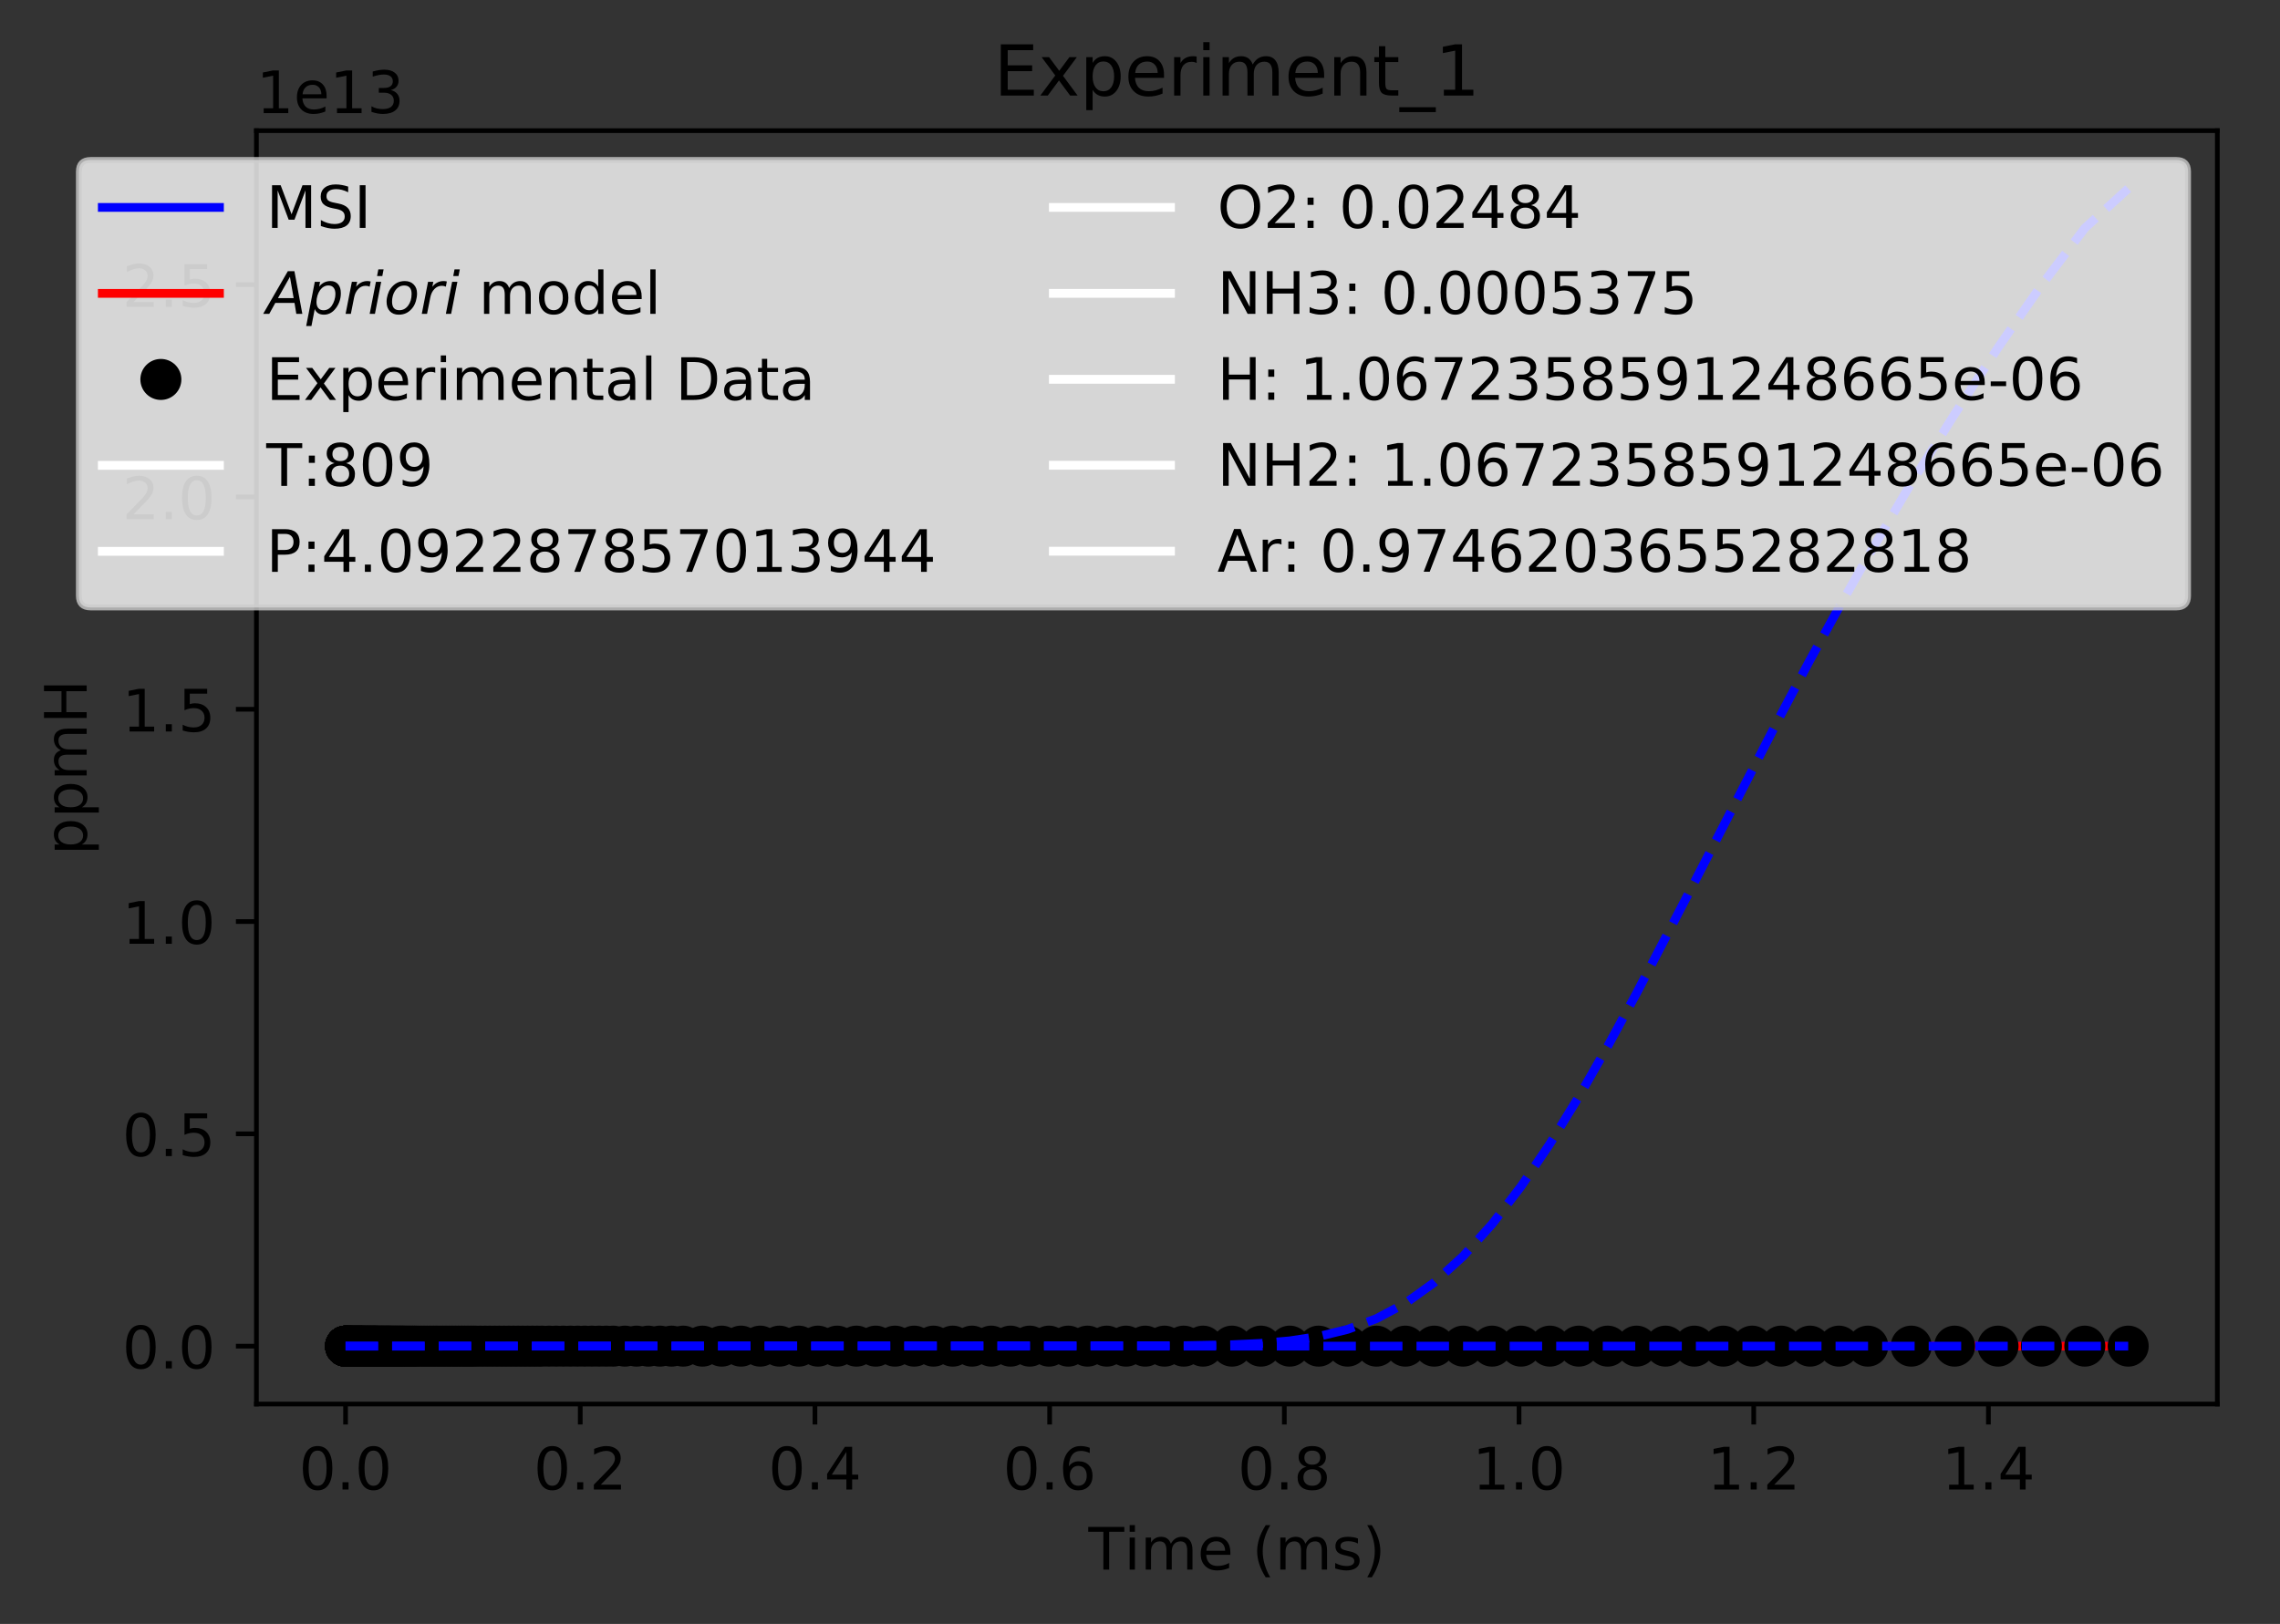 <?xml version="1.0" encoding="utf-8" standalone="no"?>
<!DOCTYPE svg PUBLIC "-//W3C//DTD SVG 1.1//EN"
  "http://www.w3.org/Graphics/SVG/1.1/DTD/svg11.dtd">
<!-- Created with matplotlib (https://matplotlib.org/) -->
<svg height="277.314pt" version="1.1" viewBox="0 0 389.281 277.314" width="389.281pt" xmlns="http://www.w3.org/2000/svg" xmlns:xlink="http://www.w3.org/1999/xlink">
 <rect x="0" y="0" width="389.281" height="277.314" fill="#333333" stroke="none"/>
 <defs>
  <style type="text/css">
*{stroke-linecap:butt;stroke-linejoin:round;}
  </style>
 </defs>
 <g id="figure_1">
  <g id="patch_1">
   <path d="M 0 277.314 
L 389.281 277.314 
L 389.281 0 
L 0 0 
z
" style="fill:none;"/>
  </g>
  <g id="axes_1">
   <g id="patch_2">
    <path d="M 43.781 239.758 
L 378.581 239.758 
L 378.581 22.318 
L 43.781 22.318 
z
" style="fill:none;"/>
   </g>
   <g id="matplotlib.axis_1">
    <g id="xtick_1">
     <g id="line2d_1">
      <defs>
       <path d="M 0 0 
L 0 3.5 
" id="m89e7e39c78" style="stroke:#000000;stroke-width:0.8;"/>
      </defs>
      <g>
       <use style="stroke:#000000;stroke-width:0.8;" x="58.999" xlink:href="#m89e7e39c78" y="239.758"/>
      </g>
     </g>
     <g id="text_1">
      <!-- 0.0 -->
      <defs>
       <path d="M 31.781 66.406 
Q 24.172 66.406 20.328 58.906 
Q 16.5 51.422 16.5 36.375 
Q 16.5 21.391 20.328 13.891 
Q 24.172 6.391 31.781 6.391 
Q 39.453 6.391 43.281 13.891 
Q 47.125 21.391 47.125 36.375 
Q 47.125 51.422 43.281 58.906 
Q 39.453 66.406 31.781 66.406 
z
M 31.781 74.219 
Q 44.047 74.219 50.516 64.516 
Q 56.984 54.828 56.984 36.375 
Q 56.984 17.969 50.516 8.266 
Q 44.047 -1.422 31.781 -1.422 
Q 19.531 -1.422 13.062 8.266 
Q 6.594 17.969 6.594 36.375 
Q 6.594 54.828 13.062 64.516 
Q 19.531 74.219 31.781 74.219 
z
" id="DejaVuSans-48"/>
       <path d="M 10.688 12.406 
L 21 12.406 
L 21 0 
L 10.688 0 
z
" id="DejaVuSans-46"/>
      </defs>
      <g transform="translate(51.048 254.357)scale(0.1 -0.1)">
       <use xlink:href="#DejaVuSans-48"/>
       <use x="63.623" xlink:href="#DejaVuSans-46"/>
       <use x="95.41" xlink:href="#DejaVuSans-48"/>
      </g>
     </g>
    </g>
    <g id="xtick_2">
     <g id="line2d_2">
      <g>
       <use style="stroke:#000000;stroke-width:0.8;" x="99.071" xlink:href="#m89e7e39c78" y="239.758"/>
      </g>
     </g>
     <g id="text_2">
      <!-- 0.2 -->
      <defs>
       <path d="M 19.188 8.297 
L 53.609 8.297 
L 53.609 0 
L 7.328 0 
L 7.328 8.297 
Q 12.938 14.109 22.625 23.891 
Q 32.328 33.688 34.812 36.531 
Q 39.547 41.844 41.422 45.531 
Q 43.312 49.219 43.312 52.781 
Q 43.312 58.594 39.234 62.25 
Q 35.156 65.922 28.609 65.922 
Q 23.969 65.922 18.812 64.312 
Q 13.672 62.703 7.812 59.422 
L 7.812 69.391 
Q 13.766 71.781 18.938 73 
Q 24.125 74.219 28.422 74.219 
Q 39.75 74.219 46.484 68.547 
Q 53.219 62.891 53.219 53.422 
Q 53.219 48.922 51.531 44.891 
Q 49.859 40.875 45.406 35.406 
Q 44.188 33.984 37.641 27.219 
Q 31.109 20.453 19.188 8.297 
z
" id="DejaVuSans-50"/>
      </defs>
      <g transform="translate(91.119 254.357)scale(0.1 -0.1)">
       <use xlink:href="#DejaVuSans-48"/>
       <use x="63.623" xlink:href="#DejaVuSans-46"/>
       <use x="95.41" xlink:href="#DejaVuSans-50"/>
      </g>
     </g>
    </g>
    <g id="xtick_3">
     <g id="line2d_3">
      <g>
       <use style="stroke:#000000;stroke-width:0.8;" x="139.142" xlink:href="#m89e7e39c78" y="239.758"/>
      </g>
     </g>
     <g id="text_3">
      <!-- 0.4 -->
      <defs>
       <path d="M 37.797 64.312 
L 12.891 25.391 
L 37.797 25.391 
z
M 35.203 72.906 
L 47.609 72.906 
L 47.609 25.391 
L 58.016 25.391 
L 58.016 17.188 
L 47.609 17.188 
L 47.609 0 
L 37.797 0 
L 37.797 17.188 
L 4.891 17.188 
L 4.891 26.703 
z
" id="DejaVuSans-52"/>
      </defs>
      <g transform="translate(131.19 254.357)scale(0.1 -0.1)">
       <use xlink:href="#DejaVuSans-48"/>
       <use x="63.623" xlink:href="#DejaVuSans-46"/>
       <use x="95.41" xlink:href="#DejaVuSans-52"/>
      </g>
     </g>
    </g>
    <g id="xtick_4">
     <g id="line2d_4">
      <g>
       <use style="stroke:#000000;stroke-width:0.8;" x="179.213" xlink:href="#m89e7e39c78" y="239.758"/>
      </g>
     </g>
     <g id="text_4">
      <!-- 0.6 -->
      <defs>
       <path d="M 33.016 40.375 
Q 26.375 40.375 22.484 35.828 
Q 18.609 31.297 18.609 23.391 
Q 18.609 15.531 22.484 10.953 
Q 26.375 6.391 33.016 6.391 
Q 39.656 6.391 43.531 10.953 
Q 47.406 15.531 47.406 23.391 
Q 47.406 31.297 43.531 35.828 
Q 39.656 40.375 33.016 40.375 
z
M 52.594 71.297 
L 52.594 62.312 
Q 48.875 64.062 45.094 64.984 
Q 41.312 65.922 37.594 65.922 
Q 27.828 65.922 22.672 59.328 
Q 17.531 52.734 16.797 39.406 
Q 19.672 43.656 24.016 45.922 
Q 28.375 48.188 33.594 48.188 
Q 44.578 48.188 50.953 41.516 
Q 57.328 34.859 57.328 23.391 
Q 57.328 12.156 50.688 5.359 
Q 44.047 -1.422 33.016 -1.422 
Q 20.359 -1.422 13.672 8.266 
Q 6.984 17.969 6.984 36.375 
Q 6.984 53.656 15.188 63.938 
Q 23.391 74.219 37.203 74.219 
Q 40.922 74.219 44.703 73.484 
Q 48.484 72.75 52.594 71.297 
z
" id="DejaVuSans-54"/>
      </defs>
      <g transform="translate(171.261 254.357)scale(0.1 -0.1)">
       <use xlink:href="#DejaVuSans-48"/>
       <use x="63.623" xlink:href="#DejaVuSans-46"/>
       <use x="95.41" xlink:href="#DejaVuSans-54"/>
      </g>
     </g>
    </g>
    <g id="xtick_5">
     <g id="line2d_5">
      <g>
       <use style="stroke:#000000;stroke-width:0.8;" x="219.284" xlink:href="#m89e7e39c78" y="239.758"/>
      </g>
     </g>
     <g id="text_5">
      <!-- 0.8 -->
      <defs>
       <path d="M 31.781 34.625 
Q 24.75 34.625 20.719 30.859 
Q 16.703 27.094 16.703 20.516 
Q 16.703 13.922 20.719 10.156 
Q 24.75 6.391 31.781 6.391 
Q 38.812 6.391 42.859 10.172 
Q 46.922 13.969 46.922 20.516 
Q 46.922 27.094 42.891 30.859 
Q 38.875 34.625 31.781 34.625 
z
M 21.922 38.812 
Q 15.578 40.375 12.031 44.719 
Q 8.5 49.078 8.5 55.328 
Q 8.5 64.062 14.719 69.141 
Q 20.953 74.219 31.781 74.219 
Q 42.672 74.219 48.875 69.141 
Q 55.078 64.062 55.078 55.328 
Q 55.078 49.078 51.531 44.719 
Q 48 40.375 41.703 38.812 
Q 48.828 37.156 52.797 32.312 
Q 56.781 27.484 56.781 20.516 
Q 56.781 9.906 50.312 4.234 
Q 43.844 -1.422 31.781 -1.422 
Q 19.734 -1.422 13.25 4.234 
Q 6.781 9.906 6.781 20.516 
Q 6.781 27.484 10.781 32.312 
Q 14.797 37.156 21.922 38.812 
z
M 18.312 54.391 
Q 18.312 48.734 21.844 45.562 
Q 25.391 42.391 31.781 42.391 
Q 38.141 42.391 41.719 45.562 
Q 45.312 48.734 45.312 54.391 
Q 45.312 60.062 41.719 63.234 
Q 38.141 66.406 31.781 66.406 
Q 25.391 66.406 21.844 63.234 
Q 18.312 60.062 18.312 54.391 
z
" id="DejaVuSans-56"/>
      </defs>
      <g transform="translate(211.332 254.357)scale(0.1 -0.1)">
       <use xlink:href="#DejaVuSans-48"/>
       <use x="63.623" xlink:href="#DejaVuSans-46"/>
       <use x="95.41" xlink:href="#DejaVuSans-56"/>
      </g>
     </g>
    </g>
    <g id="xtick_6">
     <g id="line2d_6">
      <g>
       <use style="stroke:#000000;stroke-width:0.8;" x="259.355" xlink:href="#m89e7e39c78" y="239.758"/>
      </g>
     </g>
     <g id="text_6">
      <!-- 1.0 -->
      <defs>
       <path d="M 12.406 8.297 
L 28.516 8.297 
L 28.516 63.922 
L 10.984 60.406 
L 10.984 69.391 
L 28.422 72.906 
L 38.281 72.906 
L 38.281 8.297 
L 54.391 8.297 
L 54.391 0 
L 12.406 0 
z
" id="DejaVuSans-49"/>
      </defs>
      <g transform="translate(251.403 254.357)scale(0.1 -0.1)">
       <use xlink:href="#DejaVuSans-49"/>
       <use x="63.623" xlink:href="#DejaVuSans-46"/>
       <use x="95.41" xlink:href="#DejaVuSans-48"/>
      </g>
     </g>
    </g>
    <g id="xtick_7">
     <g id="line2d_7">
      <g>
       <use style="stroke:#000000;stroke-width:0.8;" x="299.426" xlink:href="#m89e7e39c78" y="239.758"/>
      </g>
     </g>
     <g id="text_7">
      <!-- 1.2 -->
      <g transform="translate(291.474 254.357)scale(0.1 -0.1)">
       <use xlink:href="#DejaVuSans-49"/>
       <use x="63.623" xlink:href="#DejaVuSans-46"/>
       <use x="95.41" xlink:href="#DejaVuSans-50"/>
      </g>
     </g>
    </g>
    <g id="xtick_8">
     <g id="line2d_8">
      <g>
       <use style="stroke:#000000;stroke-width:0.8;" x="339.497" xlink:href="#m89e7e39c78" y="239.758"/>
      </g>
     </g>
     <g id="text_8">
      <!-- 1.4 -->
      <g transform="translate(331.546 254.357)scale(0.1 -0.1)">
       <use xlink:href="#DejaVuSans-49"/>
       <use x="63.623" xlink:href="#DejaVuSans-46"/>
       <use x="95.41" xlink:href="#DejaVuSans-52"/>
      </g>
     </g>
    </g>
    <g id="text_9">
     <!-- Time (ms) -->
     <defs>
      <path d="M -0.297 72.906 
L 61.375 72.906 
L 61.375 64.594 
L 35.5 64.594 
L 35.5 0 
L 25.594 0 
L 25.594 64.594 
L -0.297 64.594 
z
" id="DejaVuSans-84"/>
      <path d="M 9.422 54.688 
L 18.406 54.688 
L 18.406 0 
L 9.422 0 
z
M 9.422 75.984 
L 18.406 75.984 
L 18.406 64.594 
L 9.422 64.594 
z
" id="DejaVuSans-105"/>
      <path d="M 52 44.188 
Q 55.375 50.25 60.062 53.125 
Q 64.75 56 71.094 56 
Q 79.641 56 84.281 50.016 
Q 88.922 44.047 88.922 33.016 
L 88.922 0 
L 79.891 0 
L 79.891 32.719 
Q 79.891 40.578 77.094 44.375 
Q 74.312 48.188 68.609 48.188 
Q 61.625 48.188 57.562 43.547 
Q 53.516 38.922 53.516 30.906 
L 53.516 0 
L 44.484 0 
L 44.484 32.719 
Q 44.484 40.625 41.703 44.406 
Q 38.922 48.188 33.109 48.188 
Q 26.219 48.188 22.156 43.531 
Q 18.109 38.875 18.109 30.906 
L 18.109 0 
L 9.078 0 
L 9.078 54.688 
L 18.109 54.688 
L 18.109 46.188 
Q 21.188 51.219 25.484 53.609 
Q 29.781 56 35.688 56 
Q 41.656 56 45.828 52.969 
Q 50 49.953 52 44.188 
z
" id="DejaVuSans-109"/>
      <path d="M 56.203 29.594 
L 56.203 25.203 
L 14.891 25.203 
Q 15.484 15.922 20.484 11.062 
Q 25.484 6.203 34.422 6.203 
Q 39.594 6.203 44.453 7.469 
Q 49.312 8.734 54.109 11.281 
L 54.109 2.781 
Q 49.266 0.734 44.188 -0.344 
Q 39.109 -1.422 33.891 -1.422 
Q 20.797 -1.422 13.156 6.188 
Q 5.516 13.812 5.516 26.812 
Q 5.516 40.234 12.766 48.109 
Q 20.016 56 32.328 56 
Q 43.359 56 49.781 48.891 
Q 56.203 41.797 56.203 29.594 
z
M 47.219 32.234 
Q 47.125 39.594 43.094 43.984 
Q 39.062 48.391 32.422 48.391 
Q 24.906 48.391 20.391 44.141 
Q 15.875 39.891 15.188 32.172 
z
" id="DejaVuSans-101"/>
      <path id="DejaVuSans-32"/>
      <path d="M 31 75.875 
Q 24.469 64.656 21.281 53.656 
Q 18.109 42.672 18.109 31.391 
Q 18.109 20.125 21.312 9.062 
Q 24.516 -2 31 -13.188 
L 23.188 -13.188 
Q 15.875 -1.703 12.234 9.375 
Q 8.594 20.453 8.594 31.391 
Q 8.594 42.281 12.203 53.312 
Q 15.828 64.359 23.188 75.875 
z
" id="DejaVuSans-40"/>
      <path d="M 44.281 53.078 
L 44.281 44.578 
Q 40.484 46.531 36.375 47.5 
Q 32.281 48.484 27.875 48.484 
Q 21.188 48.484 17.844 46.438 
Q 14.5 44.391 14.5 40.281 
Q 14.5 37.156 16.891 35.375 
Q 19.281 33.594 26.516 31.984 
L 29.594 31.297 
Q 39.156 29.25 43.188 25.516 
Q 47.219 21.781 47.219 15.094 
Q 47.219 7.469 41.188 3.016 
Q 35.156 -1.422 24.609 -1.422 
Q 20.219 -1.422 15.453 -0.562 
Q 10.688 0.297 5.422 2 
L 5.422 11.281 
Q 10.406 8.688 15.234 7.391 
Q 20.062 6.109 24.812 6.109 
Q 31.156 6.109 34.562 8.281 
Q 37.984 10.453 37.984 14.406 
Q 37.984 18.062 35.516 20.016 
Q 33.062 21.969 24.703 23.781 
L 21.578 24.516 
Q 13.234 26.266 9.516 29.906 
Q 5.812 33.547 5.812 39.891 
Q 5.812 47.609 11.281 51.797 
Q 16.75 56 26.812 56 
Q 31.781 56 36.172 55.266 
Q 40.578 54.547 44.281 53.078 
z
" id="DejaVuSans-115"/>
      <path d="M 8.016 75.875 
L 15.828 75.875 
Q 23.141 64.359 26.781 53.312 
Q 30.422 42.281 30.422 31.391 
Q 30.422 20.453 26.781 9.375 
Q 23.141 -1.703 15.828 -13.188 
L 8.016 -13.188 
Q 14.5 -2 17.703 9.062 
Q 20.906 20.125 20.906 31.391 
Q 20.906 42.672 17.703 53.656 
Q 14.5 64.656 8.016 75.875 
z
" id="DejaVuSans-41"/>
     </defs>
     <g transform="translate(185.828 268.035)scale(0.1 -0.1)">
      <use xlink:href="#DejaVuSans-84"/>
      <use x="61.037" xlink:href="#DejaVuSans-105"/>
      <use x="88.82" xlink:href="#DejaVuSans-109"/>
      <use x="186.232" xlink:href="#DejaVuSans-101"/>
      <use x="247.756" xlink:href="#DejaVuSans-32"/>
      <use x="279.543" xlink:href="#DejaVuSans-40"/>
      <use x="318.557" xlink:href="#DejaVuSans-109"/>
      <use x="415.969" xlink:href="#DejaVuSans-115"/>
      <use x="468.068" xlink:href="#DejaVuSans-41"/>
     </g>
    </g>
   </g>
   <g id="matplotlib.axis_2">
    <g id="ytick_1">
     <g id="line2d_9">
      <defs>
       <path d="M 0 0 
L -3.5 0 
" id="m36a1867fe9" style="stroke:#000000;stroke-width:0.8;"/>
      </defs>
      <g>
       <use style="stroke:#000000;stroke-width:0.8;" x="43.781" xlink:href="#m36a1867fe9" y="229.874"/>
      </g>
     </g>
     <g id="text_10">
      <!-- 0.0 -->
      <g transform="translate(20.878 233.674)scale(0.1 -0.1)">
       <use xlink:href="#DejaVuSans-48"/>
       <use x="63.623" xlink:href="#DejaVuSans-46"/>
       <use x="95.41" xlink:href="#DejaVuSans-48"/>
      </g>
     </g>
    </g>
    <g id="ytick_2">
     <g id="line2d_10">
      <g>
       <use style="stroke:#000000;stroke-width:0.8;" x="43.781" xlink:href="#m36a1867fe9" y="193.621"/>
      </g>
     </g>
     <g id="text_11">
      <!-- 0.5 -->
      <defs>
       <path d="M 10.797 72.906 
L 49.516 72.906 
L 49.516 64.594 
L 19.828 64.594 
L 19.828 46.734 
Q 21.969 47.469 24.109 47.828 
Q 26.266 48.188 28.422 48.188 
Q 40.625 48.188 47.75 41.5 
Q 54.891 34.812 54.891 23.391 
Q 54.891 11.625 47.562 5.094 
Q 40.234 -1.422 26.906 -1.422 
Q 22.312 -1.422 17.547 -0.641 
Q 12.797 0.141 7.719 1.703 
L 7.719 11.625 
Q 12.109 9.234 16.797 8.062 
Q 21.484 6.891 26.703 6.891 
Q 35.156 6.891 40.078 11.328 
Q 45.016 15.766 45.016 23.391 
Q 45.016 31 40.078 35.438 
Q 35.156 39.891 26.703 39.891 
Q 22.75 39.891 18.812 39.016 
Q 14.891 38.141 10.797 36.281 
z
" id="DejaVuSans-53"/>
      </defs>
      <g transform="translate(20.878 197.42)scale(0.1 -0.1)">
       <use xlink:href="#DejaVuSans-48"/>
       <use x="63.623" xlink:href="#DejaVuSans-46"/>
       <use x="95.41" xlink:href="#DejaVuSans-53"/>
      </g>
     </g>
    </g>
    <g id="ytick_3">
     <g id="line2d_11">
      <g>
       <use style="stroke:#000000;stroke-width:0.8;" x="43.781" xlink:href="#m36a1867fe9" y="157.368"/>
      </g>
     </g>
     <g id="text_12">
      <!-- 1.0 -->
      <g transform="translate(20.878 161.167)scale(0.1 -0.1)">
       <use xlink:href="#DejaVuSans-49"/>
       <use x="63.623" xlink:href="#DejaVuSans-46"/>
       <use x="95.41" xlink:href="#DejaVuSans-48"/>
      </g>
     </g>
    </g>
    <g id="ytick_4">
     <g id="line2d_12">
      <g>
       <use style="stroke:#000000;stroke-width:0.8;" x="43.781" xlink:href="#m36a1867fe9" y="121.114"/>
      </g>
     </g>
     <g id="text_13">
      <!-- 1.5 -->
      <g transform="translate(20.878 124.913)scale(0.1 -0.1)">
       <use xlink:href="#DejaVuSans-49"/>
       <use x="63.623" xlink:href="#DejaVuSans-46"/>
       <use x="95.41" xlink:href="#DejaVuSans-53"/>
      </g>
     </g>
    </g>
    <g id="ytick_5">
     <g id="line2d_13">
      <g>
       <use style="stroke:#000000;stroke-width:0.8;" x="43.781" xlink:href="#m36a1867fe9" y="84.861"/>
      </g>
     </g>
     <g id="text_14">
      <!-- 2.0 -->
      <g transform="translate(20.878 88.66)scale(0.1 -0.1)">
       <use xlink:href="#DejaVuSans-50"/>
       <use x="63.623" xlink:href="#DejaVuSans-46"/>
       <use x="95.41" xlink:href="#DejaVuSans-48"/>
      </g>
     </g>
    </g>
    <g id="ytick_6">
     <g id="line2d_14">
      <g>
       <use style="stroke:#000000;stroke-width:0.8;" x="43.781" xlink:href="#m36a1867fe9" y="48.607"/>
      </g>
     </g>
     <g id="text_15">
      <!-- 2.5 -->
      <g transform="translate(20.878 52.407)scale(0.1 -0.1)">
       <use xlink:href="#DejaVuSans-50"/>
       <use x="63.623" xlink:href="#DejaVuSans-46"/>
       <use x="95.41" xlink:href="#DejaVuSans-53"/>
      </g>
     </g>
    </g>
    <g id="text_16">
     <!-- ppmH -->
     <defs>
      <path d="M 18.109 8.203 
L 18.109 -20.797 
L 9.078 -20.797 
L 9.078 54.688 
L 18.109 54.688 
L 18.109 46.391 
Q 20.953 51.266 25.266 53.625 
Q 29.594 56 35.594 56 
Q 45.562 56 51.781 48.094 
Q 58.016 40.188 58.016 27.297 
Q 58.016 14.406 51.781 6.484 
Q 45.562 -1.422 35.594 -1.422 
Q 29.594 -1.422 25.266 0.953 
Q 20.953 3.328 18.109 8.203 
z
M 48.688 27.297 
Q 48.688 37.203 44.609 42.844 
Q 40.531 48.484 33.406 48.484 
Q 26.266 48.484 22.188 42.844 
Q 18.109 37.203 18.109 27.297 
Q 18.109 17.391 22.188 11.75 
Q 26.266 6.109 33.406 6.109 
Q 40.531 6.109 44.609 11.75 
Q 48.688 17.391 48.688 27.297 
z
" id="DejaVuSans-112"/>
      <path d="M 9.812 72.906 
L 19.672 72.906 
L 19.672 43.016 
L 55.516 43.016 
L 55.516 72.906 
L 65.375 72.906 
L 65.375 0 
L 55.516 0 
L 55.516 34.719 
L 19.672 34.719 
L 19.672 0 
L 9.812 0 
z
" id="DejaVuSans-72"/>
     </defs>
     <g transform="translate(14.798 146.017)rotate(-90)scale(0.1 -0.1)">
      <use xlink:href="#DejaVuSans-112"/>
      <use x="63.477" xlink:href="#DejaVuSans-112"/>
      <use x="126.953" xlink:href="#DejaVuSans-109"/>
      <use x="224.365" xlink:href="#DejaVuSans-72"/>
     </g>
    </g>
    <g id="text_17">
     <!-- 1e13 -->
     <defs>
      <path d="M 40.578 39.312 
Q 47.656 37.797 51.625 33 
Q 55.609 28.219 55.609 21.188 
Q 55.609 10.406 48.188 4.484 
Q 40.766 -1.422 27.094 -1.422 
Q 22.516 -1.422 17.656 -0.516 
Q 12.797 0.391 7.625 2.203 
L 7.625 11.719 
Q 11.719 9.328 16.594 8.109 
Q 21.484 6.891 26.812 6.891 
Q 36.078 6.891 40.938 10.547 
Q 45.797 14.203 45.797 21.188 
Q 45.797 27.641 41.281 31.266 
Q 36.766 34.906 28.719 34.906 
L 20.219 34.906 
L 20.219 43.016 
L 29.109 43.016 
Q 36.375 43.016 40.234 45.922 
Q 44.094 48.828 44.094 54.297 
Q 44.094 59.906 40.109 62.906 
Q 36.141 65.922 28.719 65.922 
Q 24.656 65.922 20.016 65.031 
Q 15.375 64.156 9.812 62.312 
L 9.812 71.094 
Q 15.438 72.656 20.344 73.438 
Q 25.25 74.219 29.594 74.219 
Q 40.828 74.219 47.359 69.109 
Q 53.906 64.016 53.906 55.328 
Q 53.906 49.266 50.438 45.094 
Q 46.969 40.922 40.578 39.312 
z
" id="DejaVuSans-51"/>
     </defs>
     <g transform="translate(43.781 19.318)scale(0.1 -0.1)">
      <use xlink:href="#DejaVuSans-49"/>
      <use x="63.623" xlink:href="#DejaVuSans-101"/>
      <use x="125.146" xlink:href="#DejaVuSans-49"/>
      <use x="188.77" xlink:href="#DejaVuSans-51"/>
     </g>
    </g>
   </g>
   <g id="line2d_15">
    <path clip-path="url(#p556da89b65)" d="M 58.999 229.874 
L 362.873 229.874 
L 362.873 229.874 
" style="fill:none;stroke:#0000ff;stroke-linecap:square;stroke-width:1.5;"/>
   </g>
   <g id="line2d_16">
    <path clip-path="url(#p556da89b65)" d="M 58.999 229.874 
L 362.873 229.874 
L 362.873 229.874 
" style="fill:none;stroke:#ff0000;stroke-linecap:square;stroke-width:1.5;"/>
   </g>
   <g id="line2d_17">
    <defs>
     <path d="M 0 3 
C 0.796 3 1.559 2.684 2.121 2.121 
C 2.684 1.559 3 0.796 3 0 
C 3 -0.796 2.684 -1.559 2.121 -2.121 
C 1.559 -2.684 0.796 -3 0 -3 
C -0.796 -3 -1.559 -2.684 -2.121 -2.121 
C -2.684 -1.559 -3 -0.796 -3 0 
C -3 0.796 -2.684 1.559 -2.121 2.121 
C -1.559 2.684 -0.796 3 0 3 
z
" id="mc3aea9cc2a" style="stroke:#000000;"/>
    </defs>
    <g clip-path="url(#p556da89b65)">
     <use style="stroke:#000000;" x="58.999" xlink:href="#mc3aea9cc2a" y="229.874"/>
     <use style="stroke:#000000;" x="58.999" xlink:href="#mc3aea9cc2a" y="229.874"/>
     <use style="stroke:#000000;" x="59" xlink:href="#mc3aea9cc2a" y="229.874"/>
     <use style="stroke:#000000;" x="59" xlink:href="#mc3aea9cc2a" y="229.874"/>
     <use style="stroke:#000000;" x="59" xlink:href="#mc3aea9cc2a" y="229.874"/>
     <use style="stroke:#000000;" x="59" xlink:href="#mc3aea9cc2a" y="229.874"/>
     <use style="stroke:#000000;" x="59.001" xlink:href="#mc3aea9cc2a" y="229.874"/>
     <use style="stroke:#000000;" x="59.001" xlink:href="#mc3aea9cc2a" y="229.874"/>
     <use style="stroke:#000000;" x="59.003" xlink:href="#mc3aea9cc2a" y="229.874"/>
     <use style="stroke:#000000;" x="59.005" xlink:href="#mc3aea9cc2a" y="229.874"/>
     <use style="stroke:#000000;" x="59.007" xlink:href="#mc3aea9cc2a" y="229.874"/>
     <use style="stroke:#000000;" x="59.01" xlink:href="#mc3aea9cc2a" y="229.874"/>
     <use style="stroke:#000000;" x="59.012" xlink:href="#mc3aea9cc2a" y="229.874"/>
     <use style="stroke:#000000;" x="59.015" xlink:href="#mc3aea9cc2a" y="229.874"/>
     <use style="stroke:#000000;" x="59.018" xlink:href="#mc3aea9cc2a" y="229.874"/>
     <use style="stroke:#000000;" x="59.022" xlink:href="#mc3aea9cc2a" y="229.874"/>
     <use style="stroke:#000000;" x="59.025" xlink:href="#mc3aea9cc2a" y="229.874"/>
     <use style="stroke:#000000;" x="59.028" xlink:href="#mc3aea9cc2a" y="229.874"/>
     <use style="stroke:#000000;" x="59.043" xlink:href="#mc3aea9cc2a" y="229.874"/>
     <use style="stroke:#000000;" x="59.051" xlink:href="#mc3aea9cc2a" y="229.874"/>
     <use style="stroke:#000000;" x="59.06" xlink:href="#mc3aea9cc2a" y="229.874"/>
     <use style="stroke:#000000;" x="59.068" xlink:href="#mc3aea9cc2a" y="229.874"/>
     <use style="stroke:#000000;" x="59.077" xlink:href="#mc3aea9cc2a" y="229.874"/>
     <use style="stroke:#000000;" x="59.086" xlink:href="#mc3aea9cc2a" y="229.874"/>
     <use style="stroke:#000000;" x="59.104" xlink:href="#mc3aea9cc2a" y="229.874"/>
     <use style="stroke:#000000;" x="59.122" xlink:href="#mc3aea9cc2a" y="229.874"/>
     <use style="stroke:#000000;" x="59.141" xlink:href="#mc3aea9cc2a" y="229.874"/>
     <use style="stroke:#000000;" x="59.159" xlink:href="#mc3aea9cc2a" y="229.874"/>
     <use style="stroke:#000000;" x="59.178" xlink:href="#mc3aea9cc2a" y="229.874"/>
     <use style="stroke:#000000;" x="59.196" xlink:href="#mc3aea9cc2a" y="229.874"/>
     <use style="stroke:#000000;" x="59.214" xlink:href="#mc3aea9cc2a" y="229.874"/>
     <use style="stroke:#000000;" x="59.234" xlink:href="#mc3aea9cc2a" y="229.874"/>
     <use style="stroke:#000000;" x="59.266" xlink:href="#mc3aea9cc2a" y="229.874"/>
     <use style="stroke:#000000;" x="59.3" xlink:href="#mc3aea9cc2a" y="229.874"/>
     <use style="stroke:#000000;" x="59.332" xlink:href="#mc3aea9cc2a" y="229.874"/>
     <use style="stroke:#000000;" x="59.366" xlink:href="#mc3aea9cc2a" y="229.874"/>
     <use style="stroke:#000000;" x="59.398" xlink:href="#mc3aea9cc2a" y="229.874"/>
     <use style="stroke:#000000;" x="59.432" xlink:href="#mc3aea9cc2a" y="229.874"/>
     <use style="stroke:#000000;" x="59.464" xlink:href="#mc3aea9cc2a" y="229.874"/>
     <use style="stroke:#000000;" x="59.498" xlink:href="#mc3aea9cc2a" y="229.874"/>
     <use style="stroke:#000000;" x="59.53" xlink:href="#mc3aea9cc2a" y="229.874"/>
     <use style="stroke:#000000;" x="59.588" xlink:href="#mc3aea9cc2a" y="229.874"/>
     <use style="stroke:#000000;" x="59.627" xlink:href="#mc3aea9cc2a" y="229.874"/>
     <use style="stroke:#000000;" x="59.665" xlink:href="#mc3aea9cc2a" y="229.874"/>
     <use style="stroke:#000000;" x="59.703" xlink:href="#mc3aea9cc2a" y="229.874"/>
     <use style="stroke:#000000;" x="59.741" xlink:href="#mc3aea9cc2a" y="229.874"/>
     <use style="stroke:#000000;" x="59.779" xlink:href="#mc3aea9cc2a" y="229.874"/>
     <use style="stroke:#000000;" x="59.817" xlink:href="#mc3aea9cc2a" y="229.874"/>
     <use style="stroke:#000000;" x="59.855" xlink:href="#mc3aea9cc2a" y="229.874"/>
     <use style="stroke:#000000;" x="59.917" xlink:href="#mc3aea9cc2a" y="229.874"/>
     <use style="stroke:#000000;" x="59.979" xlink:href="#mc3aea9cc2a" y="229.874"/>
     <use style="stroke:#000000;" x="60.041" xlink:href="#mc3aea9cc2a" y="229.874"/>
     <use style="stroke:#000000;" x="60.101" xlink:href="#mc3aea9cc2a" y="229.874"/>
     <use style="stroke:#000000;" x="60.163" xlink:href="#mc3aea9cc2a" y="229.874"/>
     <use style="stroke:#000000;" x="60.226" xlink:href="#mc3aea9cc2a" y="229.874"/>
     <use style="stroke:#000000;" x="60.288" xlink:href="#mc3aea9cc2a" y="229.874"/>
     <use style="stroke:#000000;" x="60.348" xlink:href="#mc3aea9cc2a" y="229.874"/>
     <use style="stroke:#000000;" x="60.41" xlink:href="#mc3aea9cc2a" y="229.874"/>
     <use style="stroke:#000000;" x="60.472" xlink:href="#mc3aea9cc2a" y="229.874"/>
     <use style="stroke:#000000;" x="60.534" xlink:href="#mc3aea9cc2a" y="229.874"/>
     <use style="stroke:#000000;" x="60.594" xlink:href="#mc3aea9cc2a" y="229.874"/>
     <use style="stroke:#000000;" x="60.656" xlink:href="#mc3aea9cc2a" y="229.874"/>
     <use style="stroke:#000000;" x="60.718" xlink:href="#mc3aea9cc2a" y="229.874"/>
     <use style="stroke:#000000;" x="60.781" xlink:href="#mc3aea9cc2a" y="229.874"/>
     <use style="stroke:#000000;" x="60.841" xlink:href="#mc3aea9cc2a" y="229.874"/>
     <use style="stroke:#000000;" x="60.903" xlink:href="#mc3aea9cc2a" y="229.874"/>
     <use style="stroke:#000000;" x="60.965" xlink:href="#mc3aea9cc2a" y="229.874"/>
     <use style="stroke:#000000;" x="61.023" xlink:href="#mc3aea9cc2a" y="229.874"/>
     <use style="stroke:#000000;" x="61.083" xlink:href="#mc3aea9cc2a" y="229.874"/>
     <use style="stroke:#000000;" x="61.143" xlink:href="#mc3aea9cc2a" y="229.874"/>
     <use style="stroke:#000000;" x="61.203" xlink:href="#mc3aea9cc2a" y="229.874"/>
     <use style="stroke:#000000;" x="61.263" xlink:href="#mc3aea9cc2a" y="229.874"/>
     <use style="stroke:#000000;" x="61.344" xlink:href="#mc3aea9cc2a" y="229.874"/>
     <use style="stroke:#000000;" x="61.404" xlink:href="#mc3aea9cc2a" y="229.874"/>
     <use style="stroke:#000000;" x="61.464" xlink:href="#mc3aea9cc2a" y="229.874"/>
     <use style="stroke:#000000;" x="61.524" xlink:href="#mc3aea9cc2a" y="229.874"/>
     <use style="stroke:#000000;" x="61.584" xlink:href="#mc3aea9cc2a" y="229.874"/>
     <use style="stroke:#000000;" x="61.644" xlink:href="#mc3aea9cc2a" y="229.874"/>
     <use style="stroke:#000000;" x="61.704" xlink:href="#mc3aea9cc2a" y="229.874"/>
     <use style="stroke:#000000;" x="61.764" xlink:href="#mc3aea9cc2a" y="229.874"/>
     <use style="stroke:#000000;" x="61.824" xlink:href="#mc3aea9cc2a" y="229.874"/>
     <use style="stroke:#000000;" x="61.885" xlink:href="#mc3aea9cc2a" y="229.874"/>
     <use style="stroke:#000000;" x="61.945" xlink:href="#mc3aea9cc2a" y="229.874"/>
     <use style="stroke:#000000;" x="62.005" xlink:href="#mc3aea9cc2a" y="229.874"/>
     <use style="stroke:#000000;" x="62.105" xlink:href="#mc3aea9cc2a" y="229.874"/>
     <use style="stroke:#000000;" x="62.205" xlink:href="#mc3aea9cc2a" y="229.874"/>
     <use style="stroke:#000000;" x="62.285" xlink:href="#mc3aea9cc2a" y="229.874"/>
     <use style="stroke:#000000;" x="62.385" xlink:href="#mc3aea9cc2a" y="229.874"/>
     <use style="stroke:#000000;" x="62.486" xlink:href="#mc3aea9cc2a" y="229.874"/>
     <use style="stroke:#000000;" x="62.566" xlink:href="#mc3aea9cc2a" y="229.874"/>
     <use style="stroke:#000000;" x="62.666" xlink:href="#mc3aea9cc2a" y="229.874"/>
     <use style="stroke:#000000;" x="62.746" xlink:href="#mc3aea9cc2a" y="229.874"/>
     <use style="stroke:#000000;" x="62.846" xlink:href="#mc3aea9cc2a" y="229.874"/>
     <use style="stroke:#000000;" x="62.946" xlink:href="#mc3aea9cc2a" y="229.874"/>
     <use style="stroke:#000000;" x="63.027" xlink:href="#mc3aea9cc2a" y="229.874"/>
     <use style="stroke:#000000;" x="63.127" xlink:href="#mc3aea9cc2a" y="229.874"/>
     <use style="stroke:#000000;" x="63.227" xlink:href="#mc3aea9cc2a" y="229.874"/>
     <use style="stroke:#000000;" x="63.307" xlink:href="#mc3aea9cc2a" y="229.874"/>
     <use style="stroke:#000000;" x="63.407" xlink:href="#mc3aea9cc2a" y="229.874"/>
     <use style="stroke:#000000;" x="63.507" xlink:href="#mc3aea9cc2a" y="229.874"/>
     <use style="stroke:#000000;" x="63.588" xlink:href="#mc3aea9cc2a" y="229.874"/>
     <use style="stroke:#000000;" x="63.688" xlink:href="#mc3aea9cc2a" y="229.874"/>
     <use style="stroke:#000000;" x="63.768" xlink:href="#mc3aea9cc2a" y="229.874"/>
     <use style="stroke:#000000;" x="63.868" xlink:href="#mc3aea9cc2a" y="229.874"/>
     <use style="stroke:#000000;" x="63.968" xlink:href="#mc3aea9cc2a" y="229.874"/>
     <use style="stroke:#000000;" x="64.048" xlink:href="#mc3aea9cc2a" y="229.874"/>
     <use style="stroke:#000000;" x="64.149" xlink:href="#mc3aea9cc2a" y="229.874"/>
     <use style="stroke:#000000;" x="64.249" xlink:href="#mc3aea9cc2a" y="229.874"/>
     <use style="stroke:#000000;" x="64.329" xlink:href="#mc3aea9cc2a" y="229.874"/>
     <use style="stroke:#000000;" x="64.469" xlink:href="#mc3aea9cc2a" y="229.874"/>
     <use style="stroke:#000000;" x="64.609" xlink:href="#mc3aea9cc2a" y="229.874"/>
     <use style="stroke:#000000;" x="64.75" xlink:href="#mc3aea9cc2a" y="229.874"/>
     <use style="stroke:#000000;" x="64.89" xlink:href="#mc3aea9cc2a" y="229.874"/>
     <use style="stroke:#000000;" x="65.03" xlink:href="#mc3aea9cc2a" y="229.874"/>
     <use style="stroke:#000000;" x="65.17" xlink:href="#mc3aea9cc2a" y="229.874"/>
     <use style="stroke:#000000;" x="65.311" xlink:href="#mc3aea9cc2a" y="229.874"/>
     <use style="stroke:#000000;" x="65.451" xlink:href="#mc3aea9cc2a" y="229.874"/>
     <use style="stroke:#000000;" x="65.591" xlink:href="#mc3aea9cc2a" y="229.874"/>
     <use style="stroke:#000000;" x="65.731" xlink:href="#mc3aea9cc2a" y="229.874"/>
     <use style="stroke:#000000;" x="65.872" xlink:href="#mc3aea9cc2a" y="229.874"/>
     <use style="stroke:#000000;" x="66.032" xlink:href="#mc3aea9cc2a" y="229.874"/>
     <use style="stroke:#000000;" x="66.172" xlink:href="#mc3aea9cc2a" y="229.874"/>
     <use style="stroke:#000000;" x="66.312" xlink:href="#mc3aea9cc2a" y="229.874"/>
     <use style="stroke:#000000;" x="66.453" xlink:href="#mc3aea9cc2a" y="229.874"/>
     <use style="stroke:#000000;" x="66.593" xlink:href="#mc3aea9cc2a" y="229.874"/>
     <use style="stroke:#000000;" x="66.733" xlink:href="#mc3aea9cc2a" y="229.874"/>
     <use style="stroke:#000000;" x="66.934" xlink:href="#mc3aea9cc2a" y="229.874"/>
     <use style="stroke:#000000;" x="67.154" xlink:href="#mc3aea9cc2a" y="229.874"/>
     <use style="stroke:#000000;" x="67.374" xlink:href="#mc3aea9cc2a" y="229.874"/>
     <use style="stroke:#000000;" x="67.575" xlink:href="#mc3aea9cc2a" y="229.874"/>
     <use style="stroke:#000000;" x="67.795" xlink:href="#mc3aea9cc2a" y="229.874"/>
     <use style="stroke:#000000;" x="67.995" xlink:href="#mc3aea9cc2a" y="229.874"/>
     <use style="stroke:#000000;" x="68.216" xlink:href="#mc3aea9cc2a" y="229.874"/>
     <use style="stroke:#000000;" x="68.436" xlink:href="#mc3aea9cc2a" y="229.874"/>
     <use style="stroke:#000000;" x="68.637" xlink:href="#mc3aea9cc2a" y="229.874"/>
     <use style="stroke:#000000;" x="68.857" xlink:href="#mc3aea9cc2a" y="229.874"/>
     <use style="stroke:#000000;" x="69.077" xlink:href="#mc3aea9cc2a" y="229.874"/>
     <use style="stroke:#000000;" x="69.398" xlink:href="#mc3aea9cc2a" y="229.874"/>
     <use style="stroke:#000000;" x="69.738" xlink:href="#mc3aea9cc2a" y="229.874"/>
     <use style="stroke:#000000;" x="70.079" xlink:href="#mc3aea9cc2a" y="229.874"/>
     <use style="stroke:#000000;" x="70.42" xlink:href="#mc3aea9cc2a" y="229.874"/>
     <use style="stroke:#000000;" x="70.76" xlink:href="#mc3aea9cc2a" y="229.874"/>
     <use style="stroke:#000000;" x="71.081" xlink:href="#mc3aea9cc2a" y="229.874"/>
     <use style="stroke:#000000;" x="71.622" xlink:href="#mc3aea9cc2a" y="229.874"/>
     <use style="stroke:#000000;" x="72.163" xlink:href="#mc3aea9cc2a" y="229.874"/>
     <use style="stroke:#000000;" x="72.684" xlink:href="#mc3aea9cc2a" y="229.874"/>
     <use style="stroke:#000000;" x="73.225" xlink:href="#mc3aea9cc2a" y="229.874"/>
     <use style="stroke:#000000;" x="73.746" xlink:href="#mc3aea9cc2a" y="229.874"/>
     <use style="stroke:#000000;" x="74.287" xlink:href="#mc3aea9cc2a" y="229.874"/>
     <use style="stroke:#000000;" x="74.807" xlink:href="#mc3aea9cc2a" y="229.874"/>
     <use style="stroke:#000000;" x="75.348" xlink:href="#mc3aea9cc2a" y="229.874"/>
     <use style="stroke:#000000;" x="75.889" xlink:href="#mc3aea9cc2a" y="229.874"/>
     <use style="stroke:#000000;" x="76.41" xlink:href="#mc3aea9cc2a" y="229.874"/>
     <use style="stroke:#000000;" x="76.951" xlink:href="#mc3aea9cc2a" y="229.874"/>
     <use style="stroke:#000000;" x="77.472" xlink:href="#mc3aea9cc2a" y="229.874"/>
     <use style="stroke:#000000;" x="78.013" xlink:href="#mc3aea9cc2a" y="229.874"/>
     <use style="stroke:#000000;" x="78.554" xlink:href="#mc3aea9cc2a" y="229.874"/>
     <use style="stroke:#000000;" x="79.079" xlink:href="#mc3aea9cc2a" y="229.874"/>
     <use style="stroke:#000000;" x="79.611" xlink:href="#mc3aea9cc2a" y="229.874"/>
     <use style="stroke:#000000;" x="80.144" xlink:href="#mc3aea9cc2a" y="229.874"/>
     <use style="stroke:#000000;" x="80.677" xlink:href="#mc3aea9cc2a" y="229.874"/>
     <use style="stroke:#000000;" x="81.21" xlink:href="#mc3aea9cc2a" y="229.874"/>
     <use style="stroke:#000000;" x="82.017" xlink:href="#mc3aea9cc2a" y="229.874"/>
     <use style="stroke:#000000;" x="82.825" xlink:href="#mc3aea9cc2a" y="229.874"/>
     <use style="stroke:#000000;" x="83.633" xlink:href="#mc3aea9cc2a" y="229.874"/>
     <use style="stroke:#000000;" x="84.441" xlink:href="#mc3aea9cc2a" y="229.874"/>
     <use style="stroke:#000000;" x="85.249" xlink:href="#mc3aea9cc2a" y="229.874"/>
     <use style="stroke:#000000;" x="86.057" xlink:href="#mc3aea9cc2a" y="229.874"/>
     <use style="stroke:#000000;" x="86.865" xlink:href="#mc3aea9cc2a" y="229.874"/>
     <use style="stroke:#000000;" x="87.673" xlink:href="#mc3aea9cc2a" y="229.874"/>
     <use style="stroke:#000000;" x="88.48" xlink:href="#mc3aea9cc2a" y="229.874"/>
     <use style="stroke:#000000;" x="89.288" xlink:href="#mc3aea9cc2a" y="229.874"/>
     <use style="stroke:#000000;" x="90.096" xlink:href="#mc3aea9cc2a" y="229.874"/>
     <use style="stroke:#000000;" x="90.904" xlink:href="#mc3aea9cc2a" y="229.874"/>
     <use style="stroke:#000000;" x="91.712" xlink:href="#mc3aea9cc2a" y="229.874"/>
     <use style="stroke:#000000;" x="92.52" xlink:href="#mc3aea9cc2a" y="229.874"/>
     <use style="stroke:#000000;" x="93.739" xlink:href="#mc3aea9cc2a" y="229.874"/>
     <use style="stroke:#000000;" x="94.957" xlink:href="#mc3aea9cc2a" y="229.874"/>
     <use style="stroke:#000000;" x="96.176" xlink:href="#mc3aea9cc2a" y="229.874"/>
     <use style="stroke:#000000;" x="97.395" xlink:href="#mc3aea9cc2a" y="229.874"/>
     <use style="stroke:#000000;" x="98.614" xlink:href="#mc3aea9cc2a" y="229.874"/>
     <use style="stroke:#000000;" x="99.832" xlink:href="#mc3aea9cc2a" y="229.874"/>
     <use style="stroke:#000000;" x="101.051" xlink:href="#mc3aea9cc2a" y="229.874"/>
     <use style="stroke:#000000;" x="102.27" xlink:href="#mc3aea9cc2a" y="229.874"/>
     <use style="stroke:#000000;" x="103.489" xlink:href="#mc3aea9cc2a" y="229.874"/>
     <use style="stroke:#000000;" x="104.707" xlink:href="#mc3aea9cc2a" y="229.874"/>
     <use style="stroke:#000000;" x="106.697" xlink:href="#mc3aea9cc2a" y="229.874"/>
     <use style="stroke:#000000;" x="108.688" xlink:href="#mc3aea9cc2a" y="229.874"/>
     <use style="stroke:#000000;" x="110.678" xlink:href="#mc3aea9cc2a" y="229.874"/>
     <use style="stroke:#000000;" x="112.668" xlink:href="#mc3aea9cc2a" y="229.874"/>
     <use style="stroke:#000000;" x="114.658" xlink:href="#mc3aea9cc2a" y="229.874"/>
     <use style="stroke:#000000;" x="116.648" xlink:href="#mc3aea9cc2a" y="229.874"/>
     <use style="stroke:#000000;" x="119.935" xlink:href="#mc3aea9cc2a" y="229.874"/>
     <use style="stroke:#000000;" x="123.222" xlink:href="#mc3aea9cc2a" y="229.874"/>
     <use style="stroke:#000000;" x="126.509" xlink:href="#mc3aea9cc2a" y="229.874"/>
     <use style="stroke:#000000;" x="129.796" xlink:href="#mc3aea9cc2a" y="229.874"/>
     <use style="stroke:#000000;" x="133.083" xlink:href="#mc3aea9cc2a" y="229.874"/>
     <use style="stroke:#000000;" x="136.37" xlink:href="#mc3aea9cc2a" y="229.874"/>
     <use style="stroke:#000000;" x="139.657" xlink:href="#mc3aea9cc2a" y="229.874"/>
     <use style="stroke:#000000;" x="142.944" xlink:href="#mc3aea9cc2a" y="229.874"/>
     <use style="stroke:#000000;" x="146.231" xlink:href="#mc3aea9cc2a" y="229.874"/>
     <use style="stroke:#000000;" x="149.518" xlink:href="#mc3aea9cc2a" y="229.874"/>
     <use style="stroke:#000000;" x="152.805" xlink:href="#mc3aea9cc2a" y="229.874"/>
     <use style="stroke:#000000;" x="156.092" xlink:href="#mc3aea9cc2a" y="229.874"/>
     <use style="stroke:#000000;" x="159.379" xlink:href="#mc3aea9cc2a" y="229.874"/>
     <use style="stroke:#000000;" x="162.666" xlink:href="#mc3aea9cc2a" y="229.874"/>
     <use style="stroke:#000000;" x="165.953" xlink:href="#mc3aea9cc2a" y="229.874"/>
     <use style="stroke:#000000;" x="169.24" xlink:href="#mc3aea9cc2a" y="229.874"/>
     <use style="stroke:#000000;" x="172.527" xlink:href="#mc3aea9cc2a" y="229.874"/>
     <use style="stroke:#000000;" x="175.814" xlink:href="#mc3aea9cc2a" y="229.874"/>
     <use style="stroke:#000000;" x="179.101" xlink:href="#mc3aea9cc2a" y="229.874"/>
     <use style="stroke:#000000;" x="182.388" xlink:href="#mc3aea9cc2a" y="229.874"/>
     <use style="stroke:#000000;" x="185.675" xlink:href="#mc3aea9cc2a" y="229.874"/>
     <use style="stroke:#000000;" x="188.962" xlink:href="#mc3aea9cc2a" y="229.874"/>
     <use style="stroke:#000000;" x="192.249" xlink:href="#mc3aea9cc2a" y="229.874"/>
     <use style="stroke:#000000;" x="195.536" xlink:href="#mc3aea9cc2a" y="229.874"/>
     <use style="stroke:#000000;" x="198.823" xlink:href="#mc3aea9cc2a" y="229.874"/>
     <use style="stroke:#000000;" x="202.11" xlink:href="#mc3aea9cc2a" y="229.874"/>
     <use style="stroke:#000000;" x="205.397" xlink:href="#mc3aea9cc2a" y="229.874"/>
     <use style="stroke:#000000;" x="210.332" xlink:href="#mc3aea9cc2a" y="229.874"/>
     <use style="stroke:#000000;" x="215.267" xlink:href="#mc3aea9cc2a" y="229.874"/>
     <use style="stroke:#000000;" x="220.202" xlink:href="#mc3aea9cc2a" y="229.874"/>
     <use style="stroke:#000000;" x="225.137" xlink:href="#mc3aea9cc2a" y="229.874"/>
     <use style="stroke:#000000;" x="230.073" xlink:href="#mc3aea9cc2a" y="229.874"/>
     <use style="stroke:#000000;" x="235.008" xlink:href="#mc3aea9cc2a" y="229.874"/>
     <use style="stroke:#000000;" x="239.943" xlink:href="#mc3aea9cc2a" y="229.874"/>
     <use style="stroke:#000000;" x="244.878" xlink:href="#mc3aea9cc2a" y="229.874"/>
     <use style="stroke:#000000;" x="249.813" xlink:href="#mc3aea9cc2a" y="229.874"/>
     <use style="stroke:#000000;" x="254.749" xlink:href="#mc3aea9cc2a" y="229.874"/>
     <use style="stroke:#000000;" x="259.684" xlink:href="#mc3aea9cc2a" y="229.874"/>
     <use style="stroke:#000000;" x="264.619" xlink:href="#mc3aea9cc2a" y="229.874"/>
     <use style="stroke:#000000;" x="269.554" xlink:href="#mc3aea9cc2a" y="229.874"/>
     <use style="stroke:#000000;" x="274.489" xlink:href="#mc3aea9cc2a" y="229.874"/>
     <use style="stroke:#000000;" x="279.425" xlink:href="#mc3aea9cc2a" y="229.874"/>
     <use style="stroke:#000000;" x="284.36" xlink:href="#mc3aea9cc2a" y="229.874"/>
     <use style="stroke:#000000;" x="289.295" xlink:href="#mc3aea9cc2a" y="229.874"/>
     <use style="stroke:#000000;" x="294.23" xlink:href="#mc3aea9cc2a" y="229.874"/>
     <use style="stroke:#000000;" x="299.165" xlink:href="#mc3aea9cc2a" y="229.874"/>
     <use style="stroke:#000000;" x="304.101" xlink:href="#mc3aea9cc2a" y="229.874"/>
     <use style="stroke:#000000;" x="309.036" xlink:href="#mc3aea9cc2a" y="229.874"/>
     <use style="stroke:#000000;" x="313.971" xlink:href="#mc3aea9cc2a" y="229.874"/>
     <use style="stroke:#000000;" x="318.906" xlink:href="#mc3aea9cc2a" y="229.874"/>
     <use style="stroke:#000000;" x="326.316" xlink:href="#mc3aea9cc2a" y="229.874"/>
     <use style="stroke:#000000;" x="333.725" xlink:href="#mc3aea9cc2a" y="229.874"/>
     <use style="stroke:#000000;" x="341.135" xlink:href="#mc3aea9cc2a" y="229.874"/>
     <use style="stroke:#000000;" x="348.544" xlink:href="#mc3aea9cc2a" y="229.874"/>
     <use style="stroke:#000000;" x="355.954" xlink:href="#mc3aea9cc2a" y="229.874"/>
     <use style="stroke:#000000;" x="363.363" xlink:href="#mc3aea9cc2a" y="229.874"/>
    </g>
   </g>
   <g id="line2d_18">
    <path clip-path="url(#p556da89b65)" d="M 58.999 229.874 
L 202.11 229.8 
L 210.332 229.637 
L 215.267 229.404 
L 220.202 228.973 
L 225.137 228.224 
L 230.073 227.014 
L 235.008 225.177 
L 239.943 222.551 
L 244.878 219.009 
L 249.813 214.514 
L 254.749 209.041 
L 259.684 202.618 
L 264.619 195.331 
L 269.554 187.303 
L 274.489 178.677 
L 279.425 169.6 
L 289.295 150.657 
L 304.101 121.971 
L 309.036 112.697 
L 313.971 103.763 
L 318.906 95.075 
L 326.316 82.508 
L 333.725 70.727 
L 341.135 59.367 
L 348.544 48.727 
L 355.954 38.96 
L 363.363 32.202 
L 363.363 32.202 
" style="fill:none;stroke:#0000ff;stroke-dasharray:5.55,2.4;stroke-dashoffset:0;stroke-width:1.5;"/>
   </g>
   <g id="line2d_19">
    <path clip-path="url(#p556da89b65)" d="M 58.999 229.874 
L 363.363 229.874 
L 363.363 229.874 
" style="fill:none;stroke:#0000ff;stroke-dasharray:5.55,2.4;stroke-dashoffset:0;stroke-width:1.5;"/>
   </g>
   <g id="line2d_20"/>
   <g id="line2d_21"/>
   <g id="line2d_22"/>
   <g id="line2d_23"/>
   <g id="line2d_24"/>
   <g id="line2d_25"/>
   <g id="line2d_26"/>
   <g id="patch_3">
    <path d="M 43.781 239.758 
L 43.781 22.318 
" style="fill:none;stroke:#000000;stroke-linecap:square;stroke-linejoin:miter;stroke-width:0.8;"/>
   </g>
   <g id="patch_4">
    <path d="M 378.581 239.758 
L 378.581 22.318 
" style="fill:none;stroke:#000000;stroke-linecap:square;stroke-linejoin:miter;stroke-width:0.8;"/>
   </g>
   <g id="patch_5">
    <path d="M 43.781 239.758 
L 378.581 239.758 
" style="fill:none;stroke:#000000;stroke-linecap:square;stroke-linejoin:miter;stroke-width:0.8;"/>
   </g>
   <g id="patch_6">
    <path d="M 43.781 22.318 
L 378.581 22.318 
" style="fill:none;stroke:#000000;stroke-linecap:square;stroke-linejoin:miter;stroke-width:0.8;"/>
   </g>
   <g id="text_18">
    <!-- Experiment_1 -->
    <defs>
     <path d="M 9.812 72.906 
L 55.906 72.906 
L 55.906 64.594 
L 19.672 64.594 
L 19.672 43.016 
L 54.391 43.016 
L 54.391 34.719 
L 19.672 34.719 
L 19.672 8.297 
L 56.781 8.297 
L 56.781 0 
L 9.812 0 
z
" id="DejaVuSans-69"/>
     <path d="M 54.891 54.688 
L 35.109 28.078 
L 55.906 0 
L 45.312 0 
L 29.391 21.484 
L 13.484 0 
L 2.875 0 
L 24.125 28.609 
L 4.688 54.688 
L 15.281 54.688 
L 29.781 35.203 
L 44.281 54.688 
z
" id="DejaVuSans-120"/>
     <path d="M 41.109 46.297 
Q 39.594 47.172 37.812 47.578 
Q 36.031 48 33.891 48 
Q 26.266 48 22.188 43.047 
Q 18.109 38.094 18.109 28.812 
L 18.109 0 
L 9.078 0 
L 9.078 54.688 
L 18.109 54.688 
L 18.109 46.188 
Q 20.953 51.172 25.484 53.578 
Q 30.031 56 36.531 56 
Q 37.453 56 38.578 55.875 
Q 39.703 55.766 41.062 55.516 
z
" id="DejaVuSans-114"/>
     <path d="M 54.891 33.016 
L 54.891 0 
L 45.906 0 
L 45.906 32.719 
Q 45.906 40.484 42.875 44.328 
Q 39.844 48.188 33.797 48.188 
Q 26.516 48.188 22.312 43.547 
Q 18.109 38.922 18.109 30.906 
L 18.109 0 
L 9.078 0 
L 9.078 54.688 
L 18.109 54.688 
L 18.109 46.188 
Q 21.344 51.125 25.703 53.562 
Q 30.078 56 35.797 56 
Q 45.219 56 50.047 50.172 
Q 54.891 44.344 54.891 33.016 
z
" id="DejaVuSans-110"/>
     <path d="M 18.312 70.219 
L 18.312 54.688 
L 36.812 54.688 
L 36.812 47.703 
L 18.312 47.703 
L 18.312 18.016 
Q 18.312 11.328 20.141 9.422 
Q 21.969 7.516 27.594 7.516 
L 36.812 7.516 
L 36.812 0 
L 27.594 0 
Q 17.188 0 13.234 3.875 
Q 9.281 7.766 9.281 18.016 
L 9.281 47.703 
L 2.688 47.703 
L 2.688 54.688 
L 9.281 54.688 
L 9.281 70.219 
z
" id="DejaVuSans-116"/>
     <path d="M 50.984 -16.609 
L 50.984 -23.578 
L -0.984 -23.578 
L -0.984 -16.609 
z
" id="DejaVuSans-95"/>
    </defs>
    <g transform="translate(169.696 16.318)scale(0.12 -0.12)">
     <use xlink:href="#DejaVuSans-69"/>
     <use x="63.184" xlink:href="#DejaVuSans-120"/>
     <use x="122.363" xlink:href="#DejaVuSans-112"/>
     <use x="185.84" xlink:href="#DejaVuSans-101"/>
     <use x="247.363" xlink:href="#DejaVuSans-114"/>
     <use x="288.477" xlink:href="#DejaVuSans-105"/>
     <use x="316.26" xlink:href="#DejaVuSans-109"/>
     <use x="413.672" xlink:href="#DejaVuSans-101"/>
     <use x="475.195" xlink:href="#DejaVuSans-110"/>
     <use x="538.574" xlink:href="#DejaVuSans-116"/>
     <use x="577.783" xlink:href="#DejaVuSans-95"/>
     <use x="627.783" xlink:href="#DejaVuSans-49"/>
    </g>
   </g>
   <g id="legend_1">
    <g id="patch_7">
     <path d="M 15.467 103.731 
L 371.581 103.731 
Q 373.581 103.731 373.581 101.731 
L 373.581 29.318 
Q 373.581 27.318 371.581 27.318 
L 15.467 27.318 
Q 13.467 27.318 13.467 29.318 
L 13.467 101.731 
Q 13.467 103.731 15.467 103.731 
z
" style="fill:#ffffff;opacity:0.8;stroke:#cccccc;stroke-linejoin:miter;"/>
    </g>
    <g id="line2d_27">
     <path d="M 17.467 35.417 
L 37.467 35.417 
" style="fill:none;stroke:#0000ff;stroke-linecap:square;stroke-width:1.5;"/>
    </g>
    <g id="line2d_28"/>
    <g id="text_19">
     <!-- MSI -->
     <defs>
      <path d="M 9.812 72.906 
L 24.516 72.906 
L 43.109 23.297 
L 61.812 72.906 
L 76.516 72.906 
L 76.516 0 
L 66.891 0 
L 66.891 64.016 
L 48.094 14.016 
L 38.188 14.016 
L 19.391 64.016 
L 19.391 0 
L 9.812 0 
z
" id="DejaVuSans-77"/>
      <path d="M 53.516 70.516 
L 53.516 60.891 
Q 47.906 63.578 42.922 64.891 
Q 37.938 66.219 33.297 66.219 
Q 25.25 66.219 20.875 63.094 
Q 16.5 59.969 16.5 54.203 
Q 16.5 49.359 19.406 46.891 
Q 22.312 44.438 30.422 42.922 
L 36.375 41.703 
Q 47.406 39.594 52.656 34.297 
Q 57.906 29 57.906 20.125 
Q 57.906 9.516 50.797 4.047 
Q 43.703 -1.422 29.984 -1.422 
Q 24.812 -1.422 18.969 -0.25 
Q 13.141 0.922 6.891 3.219 
L 6.891 13.375 
Q 12.891 10.016 18.656 8.297 
Q 24.422 6.594 29.984 6.594 
Q 38.422 6.594 43.016 9.906 
Q 47.609 13.234 47.609 19.391 
Q 47.609 24.75 44.312 27.781 
Q 41.016 30.812 33.5 32.328 
L 27.484 33.5 
Q 16.453 35.688 11.516 40.375 
Q 6.594 45.062 6.594 53.422 
Q 6.594 63.094 13.406 68.656 
Q 20.219 74.219 32.172 74.219 
Q 37.312 74.219 42.625 73.281 
Q 47.953 72.359 53.516 70.516 
z
" id="DejaVuSans-83"/>
      <path d="M 9.812 72.906 
L 19.672 72.906 
L 19.672 0 
L 9.812 0 
z
" id="DejaVuSans-73"/>
     </defs>
     <g transform="translate(45.467 38.917)scale(0.1 -0.1)">
      <use xlink:href="#DejaVuSans-77"/>
      <use x="86.279" xlink:href="#DejaVuSans-83"/>
      <use x="149.756" xlink:href="#DejaVuSans-73"/>
     </g>
    </g>
    <g id="line2d_29">
     <path d="M 17.467 50.096 
L 37.467 50.096 
" style="fill:none;stroke:#ff0000;stroke-linecap:square;stroke-width:1.5;"/>
    </g>
    <g id="line2d_30"/>
    <g id="text_20">
     <!-- $\it{A priori}$ model -->
     <defs>
      <path d="M 36.812 72.906 
L 48 72.906 
L 61.531 0 
L 51.219 0 
L 48.188 18.703 
L 15.375 18.703 
L 5.078 0 
L -5.328 0 
z
M 40.375 63.188 
L 19.922 26.906 
L 46.688 26.906 
z
" id="DejaVuSans-Oblique-65"/>
      <path d="M 49.609 33.688 
Q 49.609 40.875 46.484 44.672 
Q 43.359 48.484 37.5 48.484 
Q 33.5 48.484 29.859 46.438 
Q 26.219 44.391 23.391 40.484 
Q 20.609 36.625 18.938 31.156 
Q 17.281 25.688 17.281 20.312 
Q 17.281 13.484 20.406 9.797 
Q 23.531 6.109 29.297 6.109 
Q 33.547 6.109 37.188 8.109 
Q 40.828 10.109 43.406 13.922 
Q 46.188 17.922 47.891 23.344 
Q 49.609 28.766 49.609 33.688 
z
M 21.781 46.391 
Q 25.391 51.125 30.297 53.562 
Q 35.203 56 41.219 56 
Q 49.609 56 54.25 50.5 
Q 58.891 45.016 58.891 35.109 
Q 58.891 27 56 19.656 
Q 53.125 12.312 47.703 6.5 
Q 44.094 2.641 39.547 0.609 
Q 35.016 -1.422 29.984 -1.422 
Q 24.172 -1.422 20.219 1 
Q 16.266 3.422 14.312 8.203 
L 8.688 -20.797 
L -0.297 -20.797 
L 14.406 54.688 
L 23.391 54.688 
z
" id="DejaVuSans-Oblique-112"/>
      <path d="M 44.578 46.391 
Q 43.219 47.125 41.453 47.516 
Q 39.703 47.906 37.703 47.906 
Q 30.516 47.906 25.141 42.453 
Q 19.781 37.016 18.016 27.875 
L 12.5 0 
L 3.516 0 
L 14.203 54.688 
L 23.188 54.688 
L 21.484 46.188 
Q 25.047 50.922 30 53.453 
Q 34.969 56 40.578 56 
Q 42.047 56 43.453 55.828 
Q 44.875 55.672 46.297 55.281 
z
" id="DejaVuSans-Oblique-114"/>
      <path d="M 18.312 75.984 
L 27.297 75.984 
L 25.094 64.594 
L 16.109 64.594 
z
M 14.203 54.688 
L 23.188 54.688 
L 12.5 0 
L 3.516 0 
z
" id="DejaVuSans-Oblique-105"/>
      <path d="M 25.391 -1.422 
Q 15.766 -1.422 10.172 4.516 
Q 4.594 10.453 4.594 20.703 
Q 4.594 26.656 6.516 32.828 
Q 8.453 39.016 11.531 43.219 
Q 16.359 49.75 22.312 52.875 
Q 28.266 56 35.797 56 
Q 45.125 56 50.859 50.188 
Q 56.594 44.391 56.594 35.016 
Q 56.594 28.516 54.688 22.062 
Q 52.781 15.625 49.703 11.375 
Q 44.922 4.828 38.969 1.703 
Q 33.016 -1.422 25.391 -1.422 
z
M 13.922 21 
Q 13.922 13.578 17.016 9.891 
Q 20.125 6.203 26.422 6.203 
Q 35.453 6.203 41.375 14.078 
Q 47.312 21.969 47.312 34.078 
Q 47.312 41.156 44.141 44.766 
Q 40.969 48.391 34.812 48.391 
Q 29.734 48.391 25.781 46.016 
Q 21.828 43.656 18.703 38.812 
Q 16.406 35.203 15.156 30.562 
Q 13.922 25.922 13.922 21 
z
" id="DejaVuSans-Oblique-111"/>
      <path d="M 30.609 48.391 
Q 23.391 48.391 19.188 42.75 
Q 14.984 37.109 14.984 27.297 
Q 14.984 17.484 19.156 11.844 
Q 23.344 6.203 30.609 6.203 
Q 37.797 6.203 41.984 11.859 
Q 46.188 17.531 46.188 27.297 
Q 46.188 37.016 41.984 42.703 
Q 37.797 48.391 30.609 48.391 
z
M 30.609 56 
Q 42.328 56 49.016 48.375 
Q 55.719 40.766 55.719 27.297 
Q 55.719 13.875 49.016 6.219 
Q 42.328 -1.422 30.609 -1.422 
Q 18.844 -1.422 12.172 6.219 
Q 5.516 13.875 5.516 27.297 
Q 5.516 40.766 12.172 48.375 
Q 18.844 56 30.609 56 
z
" id="DejaVuSans-111"/>
      <path d="M 45.406 46.391 
L 45.406 75.984 
L 54.391 75.984 
L 54.391 0 
L 45.406 0 
L 45.406 8.203 
Q 42.578 3.328 38.25 0.953 
Q 33.938 -1.422 27.875 -1.422 
Q 17.969 -1.422 11.734 6.484 
Q 5.516 14.406 5.516 27.297 
Q 5.516 40.188 11.734 48.094 
Q 17.969 56 27.875 56 
Q 33.938 56 38.25 53.625 
Q 42.578 51.266 45.406 46.391 
z
M 14.797 27.297 
Q 14.797 17.391 18.875 11.75 
Q 22.953 6.109 30.078 6.109 
Q 37.203 6.109 41.297 11.75 
Q 45.406 17.391 45.406 27.297 
Q 45.406 37.203 41.297 42.844 
Q 37.203 48.484 30.078 48.484 
Q 22.953 48.484 18.875 42.844 
Q 14.797 37.203 14.797 27.297 
z
" id="DejaVuSans-100"/>
      <path d="M 9.422 75.984 
L 18.406 75.984 
L 18.406 0 
L 9.422 0 
z
" id="DejaVuSans-108"/>
     </defs>
     <g transform="translate(45.467 53.596)scale(0.1 -0.1)">
      <use transform="translate(0 0.016)" xlink:href="#DejaVuSans-Oblique-65"/>
      <use transform="translate(68.408 0.016)" xlink:href="#DejaVuSans-Oblique-112"/>
      <use transform="translate(131.885 0.016)" xlink:href="#DejaVuSans-Oblique-114"/>
      <use transform="translate(172.998 0.016)" xlink:href="#DejaVuSans-Oblique-105"/>
      <use transform="translate(200.781 0.016)" xlink:href="#DejaVuSans-Oblique-111"/>
      <use transform="translate(261.963 0.016)" xlink:href="#DejaVuSans-Oblique-114"/>
      <use transform="translate(303.076 0.016)" xlink:href="#DejaVuSans-Oblique-105"/>
      <use transform="translate(330.859 0.016)" xlink:href="#DejaVuSans-32"/>
      <use transform="translate(362.646 0.016)" xlink:href="#DejaVuSans-109"/>
      <use transform="translate(460.059 0.016)" xlink:href="#DejaVuSans-111"/>
      <use transform="translate(521.24 0.016)" xlink:href="#DejaVuSans-100"/>
      <use transform="translate(584.717 0.016)" xlink:href="#DejaVuSans-101"/>
      <use transform="translate(646.24 0.016)" xlink:href="#DejaVuSans-108"/>
     </g>
    </g>
    <g id="line2d_31"/>
    <g id="line2d_32">
     <g>
      <use style="stroke:#000000;" x="27.467" xlink:href="#mc3aea9cc2a" y="64.795"/>
     </g>
    </g>
    <g id="text_21">
     <!-- Experimental Data -->
     <defs>
      <path d="M 34.281 27.484 
Q 23.391 27.484 19.188 25 
Q 14.984 22.516 14.984 16.5 
Q 14.984 11.719 18.141 8.906 
Q 21.297 6.109 26.703 6.109 
Q 34.188 6.109 38.703 11.406 
Q 43.219 16.703 43.219 25.484 
L 43.219 27.484 
z
M 52.203 31.203 
L 52.203 0 
L 43.219 0 
L 43.219 8.297 
Q 40.141 3.328 35.547 0.953 
Q 30.953 -1.422 24.312 -1.422 
Q 15.922 -1.422 10.953 3.297 
Q 6 8.016 6 15.922 
Q 6 25.141 12.172 29.828 
Q 18.359 34.516 30.609 34.516 
L 43.219 34.516 
L 43.219 35.406 
Q 43.219 41.609 39.141 45 
Q 35.062 48.391 27.688 48.391 
Q 23 48.391 18.547 47.266 
Q 14.109 46.141 10.016 43.891 
L 10.016 52.203 
Q 14.938 54.109 19.578 55.047 
Q 24.219 56 28.609 56 
Q 40.484 56 46.344 49.844 
Q 52.203 43.703 52.203 31.203 
z
" id="DejaVuSans-97"/>
      <path d="M 19.672 64.797 
L 19.672 8.109 
L 31.594 8.109 
Q 46.688 8.109 53.688 14.938 
Q 60.688 21.781 60.688 36.531 
Q 60.688 51.172 53.688 57.984 
Q 46.688 64.797 31.594 64.797 
z
M 9.812 72.906 
L 30.078 72.906 
Q 51.266 72.906 61.172 64.094 
Q 71.094 55.281 71.094 36.531 
Q 71.094 17.672 61.125 8.828 
Q 51.172 0 30.078 0 
L 9.812 0 
z
" id="DejaVuSans-68"/>
     </defs>
     <g transform="translate(45.467 68.295)scale(0.1 -0.1)">
      <use xlink:href="#DejaVuSans-69"/>
      <use x="63.184" xlink:href="#DejaVuSans-120"/>
      <use x="122.363" xlink:href="#DejaVuSans-112"/>
      <use x="185.84" xlink:href="#DejaVuSans-101"/>
      <use x="247.363" xlink:href="#DejaVuSans-114"/>
      <use x="288.477" xlink:href="#DejaVuSans-105"/>
      <use x="316.26" xlink:href="#DejaVuSans-109"/>
      <use x="413.672" xlink:href="#DejaVuSans-101"/>
      <use x="475.195" xlink:href="#DejaVuSans-110"/>
      <use x="538.574" xlink:href="#DejaVuSans-116"/>
      <use x="577.783" xlink:href="#DejaVuSans-97"/>
      <use x="639.062" xlink:href="#DejaVuSans-108"/>
      <use x="666.846" xlink:href="#DejaVuSans-32"/>
      <use x="698.633" xlink:href="#DejaVuSans-68"/>
      <use x="775.635" xlink:href="#DejaVuSans-97"/>
      <use x="836.914" xlink:href="#DejaVuSans-116"/>
      <use x="876.123" xlink:href="#DejaVuSans-97"/>
     </g>
    </g>
    <g id="line2d_33">
     <path d="M 17.467 79.473 
L 37.467 79.473 
" style="fill:none;stroke:#ffffff;stroke-linecap:square;stroke-width:1.5;"/>
    </g>
    <g id="line2d_34"/>
    <g id="text_22">
     <!-- T:809 -->
     <defs>
      <path d="M 11.719 12.406 
L 22.016 12.406 
L 22.016 0 
L 11.719 0 
z
M 11.719 51.703 
L 22.016 51.703 
L 22.016 39.312 
L 11.719 39.312 
z
" id="DejaVuSans-58"/>
      <path d="M 10.984 1.516 
L 10.984 10.5 
Q 14.703 8.734 18.5 7.812 
Q 22.312 6.891 25.984 6.891 
Q 35.75 6.891 40.891 13.453 
Q 46.047 20.016 46.781 33.406 
Q 43.953 29.203 39.594 26.953 
Q 35.25 24.703 29.984 24.703 
Q 19.047 24.703 12.672 31.312 
Q 6.297 37.938 6.297 49.422 
Q 6.297 60.641 12.938 67.422 
Q 19.578 74.219 30.609 74.219 
Q 43.266 74.219 49.922 64.516 
Q 56.594 54.828 56.594 36.375 
Q 56.594 19.141 48.406 8.859 
Q 40.234 -1.422 26.422 -1.422 
Q 22.703 -1.422 18.891 -0.688 
Q 15.094 0.047 10.984 1.516 
z
M 30.609 32.422 
Q 37.25 32.422 41.125 36.953 
Q 45.016 41.5 45.016 49.422 
Q 45.016 57.281 41.125 61.844 
Q 37.25 66.406 30.609 66.406 
Q 23.969 66.406 20.094 61.844 
Q 16.219 57.281 16.219 49.422 
Q 16.219 41.5 20.094 36.953 
Q 23.969 32.422 30.609 32.422 
z
" id="DejaVuSans-57"/>
     </defs>
     <g transform="translate(45.467 82.973)scale(0.1 -0.1)">
      <use xlink:href="#DejaVuSans-84"/>
      <use x="60.912" xlink:href="#DejaVuSans-58"/>
      <use x="94.604" xlink:href="#DejaVuSans-56"/>
      <use x="158.227" xlink:href="#DejaVuSans-48"/>
      <use x="221.85" xlink:href="#DejaVuSans-57"/>
     </g>
    </g>
    <g id="line2d_35">
     <path d="M 17.467 94.151 
L 37.467 94.151 
" style="fill:none;stroke:#ffffff;stroke-linecap:square;stroke-width:1.5;"/>
    </g>
    <g id="line2d_36"/>
    <g id="text_23">
     <!-- P:4.092287857013944 -->
     <defs>
      <path d="M 19.672 64.797 
L 19.672 37.406 
L 32.078 37.406 
Q 38.969 37.406 42.719 40.969 
Q 46.484 44.531 46.484 51.125 
Q 46.484 57.672 42.719 61.234 
Q 38.969 64.797 32.078 64.797 
z
M 9.812 72.906 
L 32.078 72.906 
Q 44.344 72.906 50.609 67.359 
Q 56.891 61.812 56.891 51.125 
Q 56.891 40.328 50.609 34.812 
Q 44.344 29.297 32.078 29.297 
L 19.672 29.297 
L 19.672 0 
L 9.812 0 
z
" id="DejaVuSans-80"/>
      <path d="M 8.203 72.906 
L 55.078 72.906 
L 55.078 68.703 
L 28.609 0 
L 18.312 0 
L 43.219 64.594 
L 8.203 64.594 
z
" id="DejaVuSans-55"/>
     </defs>
     <g transform="translate(45.467 97.651)scale(0.1 -0.1)">
      <use xlink:href="#DejaVuSans-80"/>
      <use x="60.303" xlink:href="#DejaVuSans-58"/>
      <use x="93.994" xlink:href="#DejaVuSans-52"/>
      <use x="157.617" xlink:href="#DejaVuSans-46"/>
      <use x="189.404" xlink:href="#DejaVuSans-48"/>
      <use x="253.027" xlink:href="#DejaVuSans-57"/>
      <use x="316.65" xlink:href="#DejaVuSans-50"/>
      <use x="380.273" xlink:href="#DejaVuSans-50"/>
      <use x="443.896" xlink:href="#DejaVuSans-56"/>
      <use x="507.52" xlink:href="#DejaVuSans-55"/>
      <use x="571.143" xlink:href="#DejaVuSans-56"/>
      <use x="634.766" xlink:href="#DejaVuSans-53"/>
      <use x="698.389" xlink:href="#DejaVuSans-55"/>
      <use x="762.012" xlink:href="#DejaVuSans-48"/>
      <use x="825.635" xlink:href="#DejaVuSans-49"/>
      <use x="889.258" xlink:href="#DejaVuSans-51"/>
      <use x="952.881" xlink:href="#DejaVuSans-57"/>
      <use x="1016.504" xlink:href="#DejaVuSans-52"/>
      <use x="1080.127" xlink:href="#DejaVuSans-52"/>
     </g>
    </g>
    <g id="line2d_37">
     <path d="M 179.844 35.417 
L 199.844 35.417 
" style="fill:none;stroke:#ffffff;stroke-linecap:square;stroke-width:1.5;"/>
    </g>
    <g id="line2d_38"/>
    <g id="text_24">
     <!-- O2: 0.02484 -->
     <defs>
      <path d="M 39.406 66.219 
Q 28.656 66.219 22.328 58.203 
Q 16.016 50.203 16.016 36.375 
Q 16.016 22.609 22.328 14.594 
Q 28.656 6.594 39.406 6.594 
Q 50.141 6.594 56.422 14.594 
Q 62.703 22.609 62.703 36.375 
Q 62.703 50.203 56.422 58.203 
Q 50.141 66.219 39.406 66.219 
z
M 39.406 74.219 
Q 54.734 74.219 63.906 63.938 
Q 73.094 53.656 73.094 36.375 
Q 73.094 19.141 63.906 8.859 
Q 54.734 -1.422 39.406 -1.422 
Q 24.031 -1.422 14.812 8.828 
Q 5.609 19.094 5.609 36.375 
Q 5.609 53.656 14.812 63.938 
Q 24.031 74.219 39.406 74.219 
z
" id="DejaVuSans-79"/>
     </defs>
     <g transform="translate(207.844 38.917)scale(0.1 -0.1)">
      <use xlink:href="#DejaVuSans-79"/>
      <use x="78.711" xlink:href="#DejaVuSans-50"/>
      <use x="142.334" xlink:href="#DejaVuSans-58"/>
      <use x="176.025" xlink:href="#DejaVuSans-32"/>
      <use x="207.812" xlink:href="#DejaVuSans-48"/>
      <use x="271.436" xlink:href="#DejaVuSans-46"/>
      <use x="303.223" xlink:href="#DejaVuSans-48"/>
      <use x="366.846" xlink:href="#DejaVuSans-50"/>
      <use x="430.469" xlink:href="#DejaVuSans-52"/>
      <use x="494.092" xlink:href="#DejaVuSans-56"/>
      <use x="557.715" xlink:href="#DejaVuSans-52"/>
     </g>
    </g>
    <g id="line2d_39">
     <path d="M 179.844 50.095 
L 199.844 50.095 
" style="fill:none;stroke:#ffffff;stroke-linecap:square;stroke-width:1.5;"/>
    </g>
    <g id="line2d_40"/>
    <g id="text_25">
     <!-- NH3: 0.0005375 -->
     <defs>
      <path d="M 9.812 72.906 
L 23.094 72.906 
L 55.422 11.922 
L 55.422 72.906 
L 64.984 72.906 
L 64.984 0 
L 51.703 0 
L 19.391 60.984 
L 19.391 0 
L 9.812 0 
z
" id="DejaVuSans-78"/>
     </defs>
     <g transform="translate(207.844 53.595)scale(0.1 -0.1)">
      <use xlink:href="#DejaVuSans-78"/>
      <use x="74.805" xlink:href="#DejaVuSans-72"/>
      <use x="150" xlink:href="#DejaVuSans-51"/>
      <use x="213.623" xlink:href="#DejaVuSans-58"/>
      <use x="247.314" xlink:href="#DejaVuSans-32"/>
      <use x="279.102" xlink:href="#DejaVuSans-48"/>
      <use x="342.725" xlink:href="#DejaVuSans-46"/>
      <use x="374.512" xlink:href="#DejaVuSans-48"/>
      <use x="438.135" xlink:href="#DejaVuSans-48"/>
      <use x="501.758" xlink:href="#DejaVuSans-48"/>
      <use x="565.381" xlink:href="#DejaVuSans-53"/>
      <use x="629.004" xlink:href="#DejaVuSans-51"/>
      <use x="692.627" xlink:href="#DejaVuSans-55"/>
      <use x="756.25" xlink:href="#DejaVuSans-53"/>
     </g>
    </g>
    <g id="line2d_41">
     <path d="M 179.844 64.773 
L 199.844 64.773 
" style="fill:none;stroke:#ffffff;stroke-linecap:square;stroke-width:1.5;"/>
    </g>
    <g id="line2d_42"/>
    <g id="text_26">
     <!-- H: 1.0672358591248665e-06 -->
     <defs>
      <path d="M 4.891 31.391 
L 31.203 31.391 
L 31.203 23.391 
L 4.891 23.391 
z
" id="DejaVuSans-45"/>
     </defs>
     <g transform="translate(207.844 68.273)scale(0.1 -0.1)">
      <use xlink:href="#DejaVuSans-72"/>
      <use x="75.195" xlink:href="#DejaVuSans-58"/>
      <use x="108.887" xlink:href="#DejaVuSans-32"/>
      <use x="140.674" xlink:href="#DejaVuSans-49"/>
      <use x="204.297" xlink:href="#DejaVuSans-46"/>
      <use x="236.084" xlink:href="#DejaVuSans-48"/>
      <use x="299.707" xlink:href="#DejaVuSans-54"/>
      <use x="363.33" xlink:href="#DejaVuSans-55"/>
      <use x="426.953" xlink:href="#DejaVuSans-50"/>
      <use x="490.576" xlink:href="#DejaVuSans-51"/>
      <use x="554.199" xlink:href="#DejaVuSans-53"/>
      <use x="617.822" xlink:href="#DejaVuSans-56"/>
      <use x="681.445" xlink:href="#DejaVuSans-53"/>
      <use x="745.068" xlink:href="#DejaVuSans-57"/>
      <use x="808.691" xlink:href="#DejaVuSans-49"/>
      <use x="872.314" xlink:href="#DejaVuSans-50"/>
      <use x="935.938" xlink:href="#DejaVuSans-52"/>
      <use x="999.561" xlink:href="#DejaVuSans-56"/>
      <use x="1063.184" xlink:href="#DejaVuSans-54"/>
      <use x="1126.807" xlink:href="#DejaVuSans-54"/>
      <use x="1190.43" xlink:href="#DejaVuSans-53"/>
      <use x="1254.053" xlink:href="#DejaVuSans-101"/>
      <use x="1315.576" xlink:href="#DejaVuSans-45"/>
      <use x="1351.66" xlink:href="#DejaVuSans-48"/>
      <use x="1415.283" xlink:href="#DejaVuSans-54"/>
     </g>
    </g>
    <g id="line2d_43">
     <path d="M 179.844 79.451 
L 199.844 79.451 
" style="fill:none;stroke:#ffffff;stroke-linecap:square;stroke-width:1.5;"/>
    </g>
    <g id="line2d_44"/>
    <g id="text_27">
     <!-- NH2: 1.0672358591248665e-06 -->
     <g transform="translate(207.844 82.951)scale(0.1 -0.1)">
      <use xlink:href="#DejaVuSans-78"/>
      <use x="74.805" xlink:href="#DejaVuSans-72"/>
      <use x="150" xlink:href="#DejaVuSans-50"/>
      <use x="213.623" xlink:href="#DejaVuSans-58"/>
      <use x="247.314" xlink:href="#DejaVuSans-32"/>
      <use x="279.102" xlink:href="#DejaVuSans-49"/>
      <use x="342.725" xlink:href="#DejaVuSans-46"/>
      <use x="374.512" xlink:href="#DejaVuSans-48"/>
      <use x="438.135" xlink:href="#DejaVuSans-54"/>
      <use x="501.758" xlink:href="#DejaVuSans-55"/>
      <use x="565.381" xlink:href="#DejaVuSans-50"/>
      <use x="629.004" xlink:href="#DejaVuSans-51"/>
      <use x="692.627" xlink:href="#DejaVuSans-53"/>
      <use x="756.25" xlink:href="#DejaVuSans-56"/>
      <use x="819.873" xlink:href="#DejaVuSans-53"/>
      <use x="883.496" xlink:href="#DejaVuSans-57"/>
      <use x="947.119" xlink:href="#DejaVuSans-49"/>
      <use x="1010.742" xlink:href="#DejaVuSans-50"/>
      <use x="1074.365" xlink:href="#DejaVuSans-52"/>
      <use x="1137.988" xlink:href="#DejaVuSans-56"/>
      <use x="1201.611" xlink:href="#DejaVuSans-54"/>
      <use x="1265.234" xlink:href="#DejaVuSans-54"/>
      <use x="1328.857" xlink:href="#DejaVuSans-53"/>
      <use x="1392.48" xlink:href="#DejaVuSans-101"/>
      <use x="1454.004" xlink:href="#DejaVuSans-45"/>
      <use x="1490.088" xlink:href="#DejaVuSans-48"/>
      <use x="1553.711" xlink:href="#DejaVuSans-54"/>
     </g>
    </g>
    <g id="line2d_45">
     <path d="M 179.844 94.129 
L 199.844 94.129 
" style="fill:none;stroke:#ffffff;stroke-linecap:square;stroke-width:1.5;"/>
    </g>
    <g id="line2d_46"/>
    <g id="text_28">
     <!-- Ar: 0.9746203655282818 -->
     <defs>
      <path d="M 34.188 63.188 
L 20.797 26.906 
L 47.609 26.906 
z
M 28.609 72.906 
L 39.797 72.906 
L 67.578 0 
L 57.328 0 
L 50.688 18.703 
L 17.828 18.703 
L 11.188 0 
L 0.781 0 
z
" id="DejaVuSans-65"/>
     </defs>
     <g transform="translate(207.844 97.629)scale(0.1 -0.1)">
      <use xlink:href="#DejaVuSans-65"/>
      <use x="68.408" xlink:href="#DejaVuSans-114"/>
      <use x="109.506" xlink:href="#DejaVuSans-58"/>
      <use x="143.197" xlink:href="#DejaVuSans-32"/>
      <use x="174.984" xlink:href="#DejaVuSans-48"/>
      <use x="238.607" xlink:href="#DejaVuSans-46"/>
      <use x="270.395" xlink:href="#DejaVuSans-57"/>
      <use x="334.018" xlink:href="#DejaVuSans-55"/>
      <use x="397.641" xlink:href="#DejaVuSans-52"/>
      <use x="461.264" xlink:href="#DejaVuSans-54"/>
      <use x="524.887" xlink:href="#DejaVuSans-50"/>
      <use x="588.51" xlink:href="#DejaVuSans-48"/>
      <use x="652.133" xlink:href="#DejaVuSans-51"/>
      <use x="715.756" xlink:href="#DejaVuSans-54"/>
      <use x="779.379" xlink:href="#DejaVuSans-53"/>
      <use x="843.002" xlink:href="#DejaVuSans-53"/>
      <use x="906.625" xlink:href="#DejaVuSans-50"/>
      <use x="970.248" xlink:href="#DejaVuSans-56"/>
      <use x="1033.871" xlink:href="#DejaVuSans-50"/>
      <use x="1097.494" xlink:href="#DejaVuSans-56"/>
      <use x="1161.117" xlink:href="#DejaVuSans-49"/>
      <use x="1224.74" xlink:href="#DejaVuSans-56"/>
     </g>
    </g>
   </g>
  </g>
 </g>
 <defs>
  <clipPath id="p556da89b65">
   <rect height="217.44" width="334.8" x="43.781" y="22.318"/>
  </clipPath>
 </defs>
</svg>
